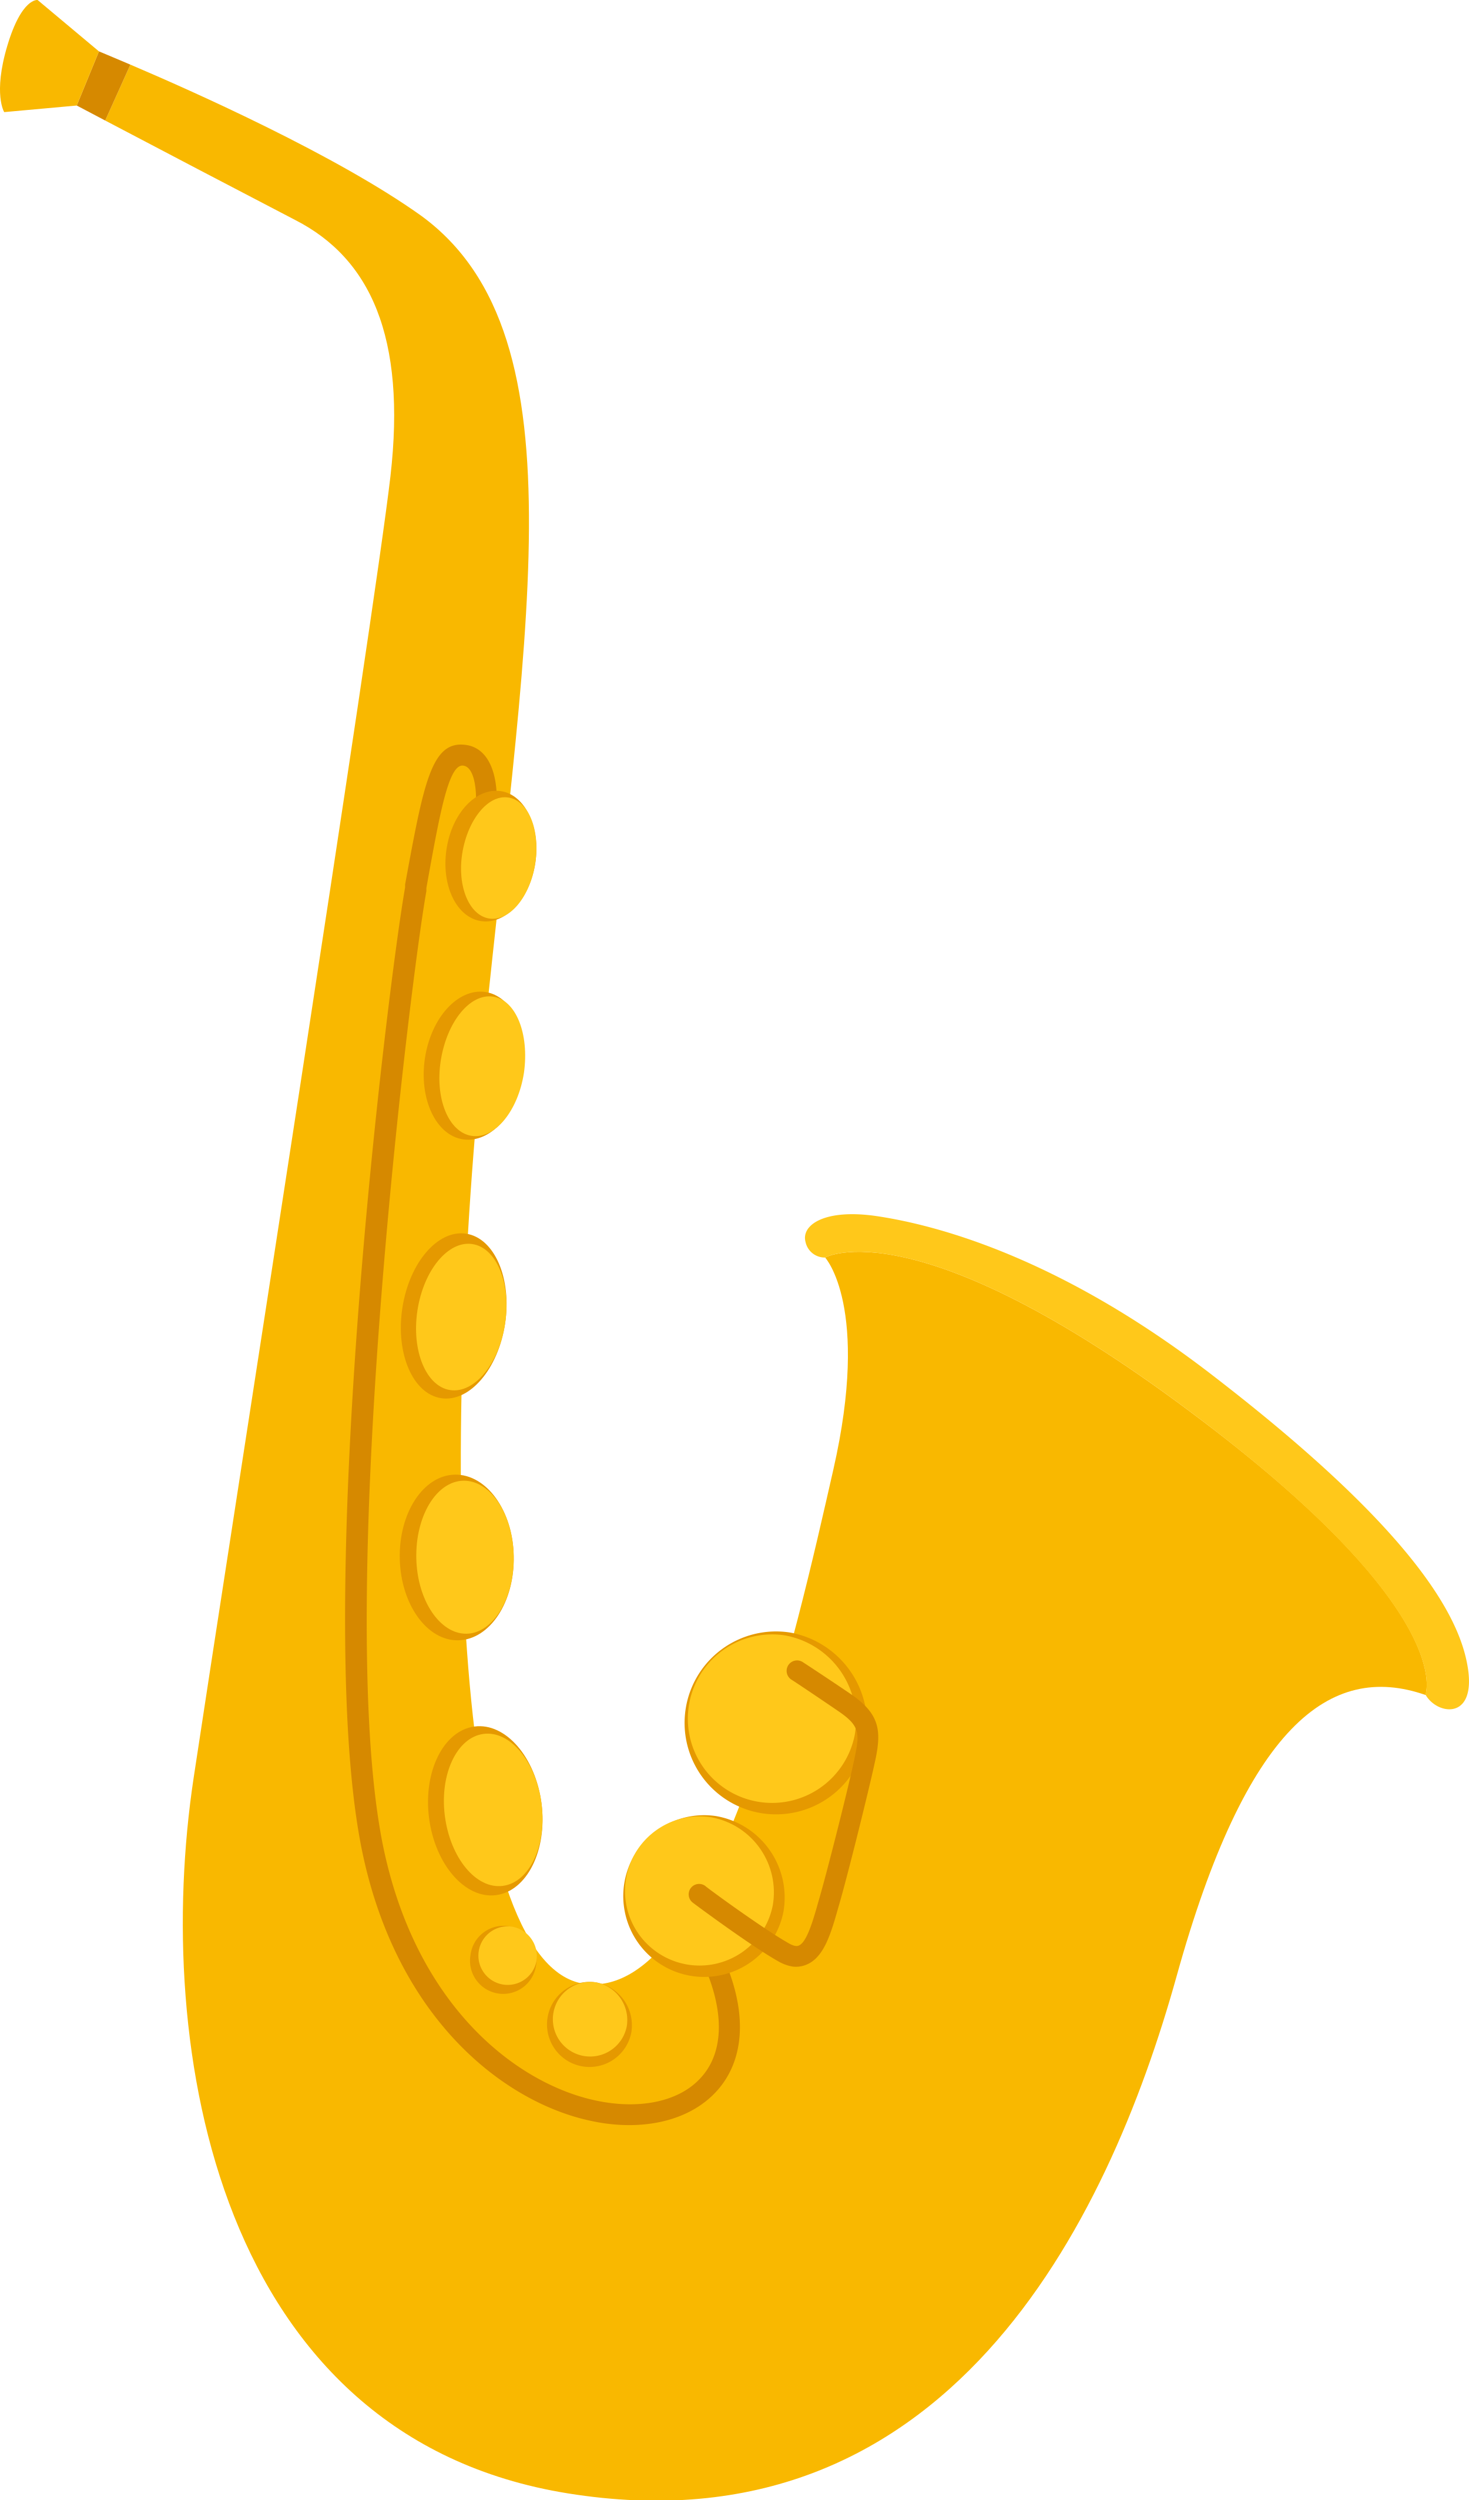<svg xmlns="http://www.w3.org/2000/svg" xmlns:xlink="http://www.w3.org/1999/xlink" viewBox="0 0 142.98 243.32"><defs><style>.cls-1{mask:url(#mask);filter:url(#luminosity-noclip-12);}.cls-10,.cls-12,.cls-14,.cls-16,.cls-18,.cls-2,.cls-20,.cls-22,.cls-4,.cls-6,.cls-8{mix-blend-mode:multiply;}.cls-2{fill:url(#radial-gradient);}.cls-3{mask:url(#mask-2);filter:url(#luminosity-noclip-17);}.cls-4{fill:url(#radial-gradient-2);}.cls-5{mask:url(#mask-3);filter:url(#luminosity-noclip-18);}.cls-6{fill:url(#radial-gradient-3);}.cls-7{mask:url(#mask-4);filter:url(#luminosity-noclip-19);}.cls-8{fill:url(#radial-gradient-4);}.cls-9{mask:url(#mask-5);filter:url(#luminosity-noclip-20);}.cls-10{fill:url(#radial-gradient-5);}.cls-11{mask:url(#mask-6);filter:url(#luminosity-noclip-21);}.cls-12{fill:url(#radial-gradient-6);}.cls-13{mask:url(#mask-7);filter:url(#luminosity-noclip-13);}.cls-14{fill:url(#radial-gradient-7);}.cls-15{mask:url(#mask-8);filter:url(#luminosity-noclip-22);}.cls-16{fill:url(#radial-gradient-8);}.cls-17{mask:url(#mask-9);filter:url(#luminosity-noclip-14);}.cls-18{fill:url(#radial-gradient-9);}.cls-19{mask:url(#mask-10);filter:url(#luminosity-noclip-15);}.cls-20{fill:url(#radial-gradient-10);}.cls-21{mask:url(#mask-11);filter:url(#luminosity-noclip-16);}.cls-22{fill:url(#radial-gradient-11);}.cls-23{fill:#f9b800;}.cls-24{mask:url(#mask-12);}.cls-25{fill:url(#radial-gradient-12);}.cls-26{fill:#ffc81a;}.cls-27{fill:#d68900;}.cls-28{fill:#e59900;}.cls-29{mask:url(#mask-13);}.cls-30{fill:url(#radial-gradient-13);}.cls-31{mask:url(#mask-14);}.cls-32{fill:url(#radial-gradient-14);}.cls-33{mask:url(#mask-15);}.cls-34{fill:url(#radial-gradient-15);}.cls-35{mask:url(#mask-16);}.cls-36{fill:url(#radial-gradient-16);}.cls-37{mask:url(#mask-17);}.cls-38{fill:url(#radial-gradient-17);}.cls-39{mask:url(#mask-18);}.cls-40{fill:url(#radial-gradient-18);}.cls-41{mask:url(#mask-19);}.cls-42{fill:url(#radial-gradient-19);}.cls-43{mask:url(#mask-20);}.cls-44{fill:url(#radial-gradient-20);}.cls-45{mask:url(#mask-21);}.cls-46{fill:url(#radial-gradient-21);}.cls-47{mask:url(#mask-22);}.cls-48{fill:url(#radial-gradient-22);}.cls-49{filter:url(#luminosity-noclip-11);}.cls-50{filter:url(#luminosity-noclip-10);}.cls-51{filter:url(#luminosity-noclip-9);}.cls-52{filter:url(#luminosity-noclip-8);}.cls-53{filter:url(#luminosity-noclip-7);}.cls-54{filter:url(#luminosity-noclip-6);}.cls-55{filter:url(#luminosity-noclip-5);}.cls-56{filter:url(#luminosity-noclip-4);}.cls-57{filter:url(#luminosity-noclip-3);}.cls-58{filter:url(#luminosity-noclip-2);}.cls-59{filter:url(#luminosity-noclip);}</style><filter id="luminosity-noclip" x="47.15" y="-8403.58" width="74.01" height="32766" filterUnits="userSpaceOnUse" color-interpolation-filters="sRGB"><feFlood flood-color="#fff" result="bg"/><feBlend in="SourceGraphic" in2="bg"/></filter><mask id="mask" x="47.15" y="-8403.58" width="74.01" height="32766" maskUnits="userSpaceOnUse"><g class="cls-59"/></mask><radialGradient id="radial-gradient" cx="52.19" cy="141.3" r="104.86" gradientUnits="userSpaceOnUse"><stop offset="0.11" stop-color="#fff"/><stop offset="0.34" stop-color="#b2b2b2"/><stop offset="0.57" stop-color="#666"/><stop offset="0.77" stop-color="#2f2f2f"/><stop offset="0.92" stop-color="#0d0d0d"/><stop offset="1"/></radialGradient><filter id="luminosity-noclip-2" x="41.54" y="-8403.58" width="8.34" height="32766" filterUnits="userSpaceOnUse" color-interpolation-filters="sRGB"><feFlood flood-color="#fff" result="bg"/><feBlend in="SourceGraphic" in2="bg"/></filter><mask id="mask-2" x="41.54" y="-8403.58" width="8.34" height="32766" maskUnits="userSpaceOnUse"><g class="cls-58"/></mask><radialGradient id="radial-gradient-2" cx="56.09" cy="132.96" r="11.07" gradientTransform="matrix(1, -0.03, 0.03, 1, -8.72, 19.98)" xlink:href="#radial-gradient"/><filter id="luminosity-noclip-3" x="44.17" y="-8403.58" width="8.5" height="32766" filterUnits="userSpaceOnUse" color-interpolation-filters="sRGB"><feFlood flood-color="#fff" result="bg"/><feBlend in="SourceGraphic" in2="bg"/></filter><mask id="mask-3" x="44.17" y="-8403.58" width="8.5" height="32766" maskUnits="userSpaceOnUse"><g class="cls-57"/></mask><radialGradient id="radial-gradient-3" cx="71.63" cy="155.67" r="12.13" gradientTransform="translate(-39.43 31.56) rotate(-8.46)" xlink:href="#radial-gradient"/><filter id="luminosity-noclip-4" x="13.93" y="-8403.58" width="36.44" height="32766" filterUnits="userSpaceOnUse" color-interpolation-filters="sRGB"><feFlood flood-color="#fff" result="bg"/><feBlend in="SourceGraphic" in2="bg"/></filter><mask id="mask-4" x="13.93" y="-8403.58" width="36.44" height="32766" maskUnits="userSpaceOnUse"><g class="cls-56"/></mask><radialGradient id="radial-gradient-4" cx="38.49" cy="8.41" r="53.47" gradientTransform="matrix(0.99, 0.15, -0.15, 0.99, 30.91, 8.73)" xlink:href="#radial-gradient"/><filter id="luminosity-noclip-5" x="46.81" y="-8403.58" width="5.21" height="32766" filterUnits="userSpaceOnUse" color-interpolation-filters="sRGB"><feFlood flood-color="#fff" result="bg"/><feBlend in="SourceGraphic" in2="bg"/></filter><mask id="mask-5" x="46.81" y="-8403.58" width="5.21" height="32766" maskUnits="userSpaceOnUse"><g class="cls-55"/></mask><radialGradient id="radial-gradient-5" cx="-14.45" cy="234.06" r="7.96" gradientTransform="matrix(0.59, 0.81, -0.81, 0.59, 251.46, 61.21)" xlink:href="#radial-gradient"/><filter id="luminosity-noclip-6" x="61.2" y="-8403.58" width="13.46" height="32766" filterUnits="userSpaceOnUse" color-interpolation-filters="sRGB"><feFlood flood-color="#fff" result="bg"/><feBlend in="SourceGraphic" in2="bg"/></filter><mask id="mask-6" x="61.2" y="-8403.58" width="13.46" height="32766" maskUnits="userSpaceOnUse"><g class="cls-54"/></mask><radialGradient id="radial-gradient-6" cx="153.76" cy="150.83" r="18.47" gradientTransform="matrix(0.76, -0.64, 0.64, 0.76, -154.61, 158.44)" xlink:href="#radial-gradient"/><filter id="luminosity-noclip-7" x="54.31" y="-8403.58" width="6.35" height="32766" filterUnits="userSpaceOnUse" color-interpolation-filters="sRGB"><feFlood flood-color="#fff" result="bg"/><feBlend in="SourceGraphic" in2="bg"/></filter><mask id="mask-7" x="54.31" y="-8403.58" width="6.35" height="32766" maskUnits="userSpaceOnUse"><g class="cls-53"/></mask><radialGradient id="radial-gradient-7" cx="54.51" cy="175.61" r="8.87" gradientTransform="matrix(0.99, 0.15, -0.15, 0.99, 30.91, 8.73)" xlink:href="#radial-gradient"/><filter id="luminosity-noclip-8" x="67.37" y="-8403.58" width="15.81" height="32766" filterUnits="userSpaceOnUse" color-interpolation-filters="sRGB"><feFlood flood-color="#fff" result="bg"/><feBlend in="SourceGraphic" in2="bg"/></filter><mask id="mask-8" x="67.37" y="-8403.58" width="15.81" height="32766" maskUnits="userSpaceOnUse"><g class="cls-52"/></mask><radialGradient id="radial-gradient-8" cx="199.81" cy="155.16" r="21.39" gradientTransform="translate(-173.81 248.23) rotate(-58.26)" xlink:href="#radial-gradient"/><filter id="luminosity-noclip-9" x="45.65" y="-8403.58" width="6.32" height="32766" filterUnits="userSpaceOnUse" color-interpolation-filters="sRGB"><feFlood flood-color="#fff" result="bg"/><feBlend in="SourceGraphic" in2="bg"/></filter><mask id="mask-9" x="45.65" y="-8403.58" width="6.32" height="32766" maskUnits="userSpaceOnUse"><g class="cls-51"/></mask><radialGradient id="radial-gradient-9" cx="32.68" cy="71.23" r="6.71" gradientTransform="matrix(0.99, 0.15, -0.15, 0.99, 30.91, 8.73)" xlink:href="#radial-gradient"/><filter id="luminosity-noclip-10" x="43.39" y="-8403.58" width="7.44" height="32766" filterUnits="userSpaceOnUse" color-interpolation-filters="sRGB"><feFlood flood-color="#fff" result="bg"/><feBlend in="SourceGraphic" in2="bg"/></filter><mask id="mask-10" x="43.39" y="-8403.58" width="7.44" height="32766" maskUnits="userSpaceOnUse"><g class="cls-50"/></mask><radialGradient id="radial-gradient-10" cx="34.72" cy="91.56" r="11.03" gradientTransform="matrix(0.99, 0.15, -0.15, 0.99, 30.91, 8.73)" xlink:href="#radial-gradient"/><filter id="luminosity-noclip-11" x="41.14" y="-8403.58" width="7.98" height="32766" filterUnits="userSpaceOnUse" color-interpolation-filters="sRGB"><feFlood flood-color="#fff" result="bg"/><feBlend in="SourceGraphic" in2="bg"/></filter><mask id="mask-11" x="41.14" y="-8403.58" width="7.98" height="32766" maskUnits="userSpaceOnUse"><g class="cls-49"/></mask><radialGradient id="radial-gradient-11" cx="36.72" cy="115.93" r="10.08" gradientTransform="matrix(0.99, 0.15, -0.15, 0.99, 30.91, 8.73)" xlink:href="#radial-gradient"/><filter id="luminosity-noclip-12" x="47.15" y="123.27" width="74.01" height="80.03" filterUnits="userSpaceOnUse" color-interpolation-filters="sRGB"><feFlood flood-color="#fff" result="bg"/><feBlend in="SourceGraphic" in2="bg"/></filter><mask id="mask-12" x="47.15" y="123.27" width="74.01" height="80.03" maskUnits="userSpaceOnUse"><g class="cls-1"><path class="cls-2" d="M83.14,123.27s18.08,1,38,21.49c0,0-11.41-1.43-20.06,18s-18.74,56.78-53.95,32.77c0,0,17.87,8.29,28.89-24.48C89,132.55,83.14,123.27,83.14,123.27Z"/></g></mask><radialGradient id="radial-gradient-12" cx="52.19" cy="141.3" r="104.86" gradientUnits="userSpaceOnUse"><stop offset="0.11" stop-color="#fff"/><stop offset="1" stop-color="#fff"/></radialGradient><filter id="luminosity-noclip-13" x="54.31" y="193.06" width="6.35" height="6.63" filterUnits="userSpaceOnUse" color-interpolation-filters="sRGB"><feFlood flood-color="#fff" result="bg"/><feBlend in="SourceGraphic" in2="bg"/></filter><mask id="mask-13" x="54.31" y="193.06" width="6.35" height="6.63" maskUnits="userSpaceOnUse"><g class="cls-13"><path class="cls-14" d="M60.61,196.85A3.17,3.17,0,1,1,58,193.09,3.25,3.25,0,0,1,60.61,196.85Z"/></g></mask><radialGradient id="radial-gradient-13" cx="54.51" cy="175.61" r="8.87" gradientTransform="matrix(0.99, 0.15, -0.15, 0.99, 30.91, 8.73)" xlink:href="#radial-gradient-12"/><filter id="luminosity-noclip-14" x="45.65" y="78.41" width="6.32" height="10.25" filterUnits="userSpaceOnUse" color-interpolation-filters="sRGB"><feFlood flood-color="#fff" result="bg"/><feBlend in="SourceGraphic" in2="bg"/></filter><mask id="mask-14" x="45.65" y="78.41" width="6.32" height="10.25" maskUnits="userSpaceOnUse"><g class="cls-17"><path class="cls-18" d="M51.87,84c-.43,2.82-2.14,4.9-3.83,4.64s-2.72-2.75-2.29-5.56,2.14-4.9,3.83-4.64S52.3,81.19,51.87,84Z"/></g></mask><radialGradient id="radial-gradient-14" cx="32.68" cy="71.23" r="6.71" gradientTransform="matrix(0.99, 0.15, -0.15, 0.99, 30.91, 8.73)" xlink:href="#radial-gradient-12"/><filter id="luminosity-noclip-15" x="43.39" y="97.83" width="7.44" height="12.06" filterUnits="userSpaceOnUse" color-interpolation-filters="sRGB"><feFlood flood-color="#fff" result="bg"/><feBlend in="SourceGraphic" in2="bg"/></filter><mask id="mask-15" x="43.39" y="97.83" width="7.44" height="12.06" maskUnits="userSpaceOnUse"><g class="cls-19"><path class="cls-20" d="M50.72,104.4c-.5,3.32-2.53,5.76-4.52,5.46s-3.2-3.23-2.7-6.55S46,97.55,48,97.85,51.22,101.09,50.72,104.4Z"/></g></mask><radialGradient id="radial-gradient-15" cx="34.72" cy="91.56" r="11.03" gradientTransform="matrix(0.99, 0.15, -0.15, 0.99, 30.91, 8.73)" xlink:href="#radial-gradient-12"/><filter id="luminosity-noclip-16" x="41.14" y="121.75" width="7.98" height="12.93" filterUnits="userSpaceOnUse" color-interpolation-filters="sRGB"><feFlood flood-color="#fff" result="bg"/><feBlend in="SourceGraphic" in2="bg"/></filter><mask id="mask-16" x="41.14" y="121.75" width="7.98" height="12.93" maskUnits="userSpaceOnUse"><g class="cls-21"><path class="cls-22" d="M49,128.79c-.54,3.56-2.71,6.18-4.84,5.86s-3.43-3.47-2.89-7,2.71-6.17,4.84-5.85S49.53,125.24,49,128.79Z"/></g></mask><radialGradient id="radial-gradient-16" cx="36.72" cy="115.93" r="10.08" gradientTransform="matrix(0.99, 0.15, -0.15, 0.99, 30.91, 8.73)" xlink:href="#radial-gradient-12"/><filter id="luminosity-noclip-17" x="41.54" y="144.72" width="8.34" height="13.87" filterUnits="userSpaceOnUse" color-interpolation-filters="sRGB"><feFlood flood-color="#fff" result="bg"/><feBlend in="SourceGraphic" in2="bg"/></filter><mask id="mask-17" x="41.54" y="144.72" width="8.34" height="13.87" maskUnits="userSpaceOnUse"><g class="cls-3"><path class="cls-4" d="M49.87,151.55c.1,3.82-1.68,7-4,7s-4.25-3-4.35-6.83,1.69-7,4-7S49.77,147.72,49.87,151.55Z"/></g></mask><radialGradient id="radial-gradient-17" cx="56.09" cy="132.96" r="11.07" gradientTransform="matrix(1, -0.03, 0.03, 1, -8.72, 19.98)" xlink:href="#radial-gradient-12"/><filter id="luminosity-noclip-18" x="44.17" y="169.3" width="8.5" height="13.78" filterUnits="userSpaceOnUse" color-interpolation-filters="sRGB"><feFlood flood-color="#fff" result="bg"/><feBlend in="SourceGraphic" in2="bg"/></filter><mask id="mask-18" x="44.17" y="169.3" width="8.5" height="13.78" maskUnits="userSpaceOnUse"><g class="cls-5"><path class="cls-6" d="M52.54,175.57c.56,3.79-.83,7.14-3.11,7.48s-4.57-2.45-5.14-6.25.83-7.13,3.1-7.47S52,171.79,52.54,175.57Z"/></g></mask><radialGradient id="radial-gradient-18" cx="71.63" cy="155.67" r="12.13" gradientTransform="translate(-39.43 31.56) rotate(-8.46)" xlink:href="#radial-gradient-12"/><filter id="luminosity-noclip-19" x="13.93" y="8.97" width="36.44" height="63.79" filterUnits="userSpaceOnUse" color-interpolation-filters="sRGB"><feFlood flood-color="#fff" result="bg"/><feBlend in="SourceGraphic" in2="bg"/></filter><mask id="mask-19" x="13.93" y="8.97" width="36.44" height="63.79" maskUnits="userSpaceOnUse"><g class="cls-7"><path class="cls-8" d="M13.93,9s12.46,6.56,19.81,11.44,10.6,8.3,9.14,30.79c-.78,11.91-1.6,20.68-1.6,20.68s4.52-2,8.1.88c0,0,2.19-24.34,0-34.36S48,20.53,13.93,9Z"/></g></mask><radialGradient id="radial-gradient-19" cx="38.49" cy="8.41" r="53.47" gradientTransform="matrix(0.99, 0.15, -0.15, 0.99, 30.91, 8.73)" xlink:href="#radial-gradient-12"/><filter id="luminosity-noclip-20" x="46.81" y="187.77" width="5.21" height="5.14" filterUnits="userSpaceOnUse" color-interpolation-filters="sRGB"><feFlood flood-color="#fff" result="bg"/><feBlend in="SourceGraphic" in2="bg"/></filter><mask id="mask-20" x="46.81" y="187.77" width="5.21" height="5.14" maskUnits="userSpaceOnUse"><g class="cls-9"><path class="cls-10" d="M50.9,192.38a2.53,2.53,0,1,1,.66-3.6A2.59,2.59,0,0,1,50.9,192.38Z"/></g></mask><radialGradient id="radial-gradient-20" cx="-14.45" cy="234.06" r="7.96" gradientTransform="matrix(0.59, 0.81, -0.81, 0.59, 251.46, 61.21)" xlink:href="#radial-gradient-12"/><filter id="luminosity-noclip-21" x="61.2" y="177.56" width="13.46" height="13.56" filterUnits="userSpaceOnUse" color-interpolation-filters="sRGB"><feFlood flood-color="#fff" result="bg"/><feBlend in="SourceGraphic" in2="bg"/></filter><mask id="mask-21" x="61.2" y="177.56" width="13.46" height="13.56" maskUnits="userSpaceOnUse"><g class="cls-11"><path class="cls-12" d="M73,180.09a6.6,6.6,0,1,1-9.5-1A6.75,6.75,0,0,1,73,180.09Z"/></g></mask><radialGradient id="radial-gradient-21" cx="153.76" cy="150.83" r="18.47" gradientTransform="matrix(0.76, -0.64, 0.64, 0.76, -154.61, 158.44)" xlink:href="#radial-gradient-12"/><filter id="luminosity-noclip-22" x="67.37" y="159.99" width="15.81" height="15.48" filterUnits="userSpaceOnUse" color-interpolation-filters="sRGB"><feFlood flood-color="#fff" result="bg"/><feBlend in="SourceGraphic" in2="bg"/></filter><mask id="mask-22" x="67.37" y="159.99" width="15.81" height="15.48" maskUnits="userSpaceOnUse"><g class="cls-15"><path class="cls-16" d="M79.29,161.24a7.64,7.64,0,1,1-10.82,2.29A7.83,7.83,0,0,1,79.29,161.24Z"/></g></mask><radialGradient id="radial-gradient-22" cx="199.81" cy="155.16" r="21.39" gradientTransform="translate(-173.81 248.23) rotate(-58.26)" xlink:href="#radial-gradient-12"/></defs><title>sax</title><g id="Camada_2" data-name="Camada 2"><g id="Layer_1" data-name="Layer 1"><path class="cls-23" d="M115.84,137.38c-26.72-20-35.53-15-35.53-15s4.41,4.78.8,20.64-11.44,51.28-24,50.07-14.38-47-10.33-88.78S57.2,32.82,41,21C32.79,15.13,18.82,8.9,12.69,6.29l-2.45,5.44c4.48,2.36,13.34,7,18.55,9.71C36,25.15,39.57,32.74,38,46.37S22.22,150.67,18.85,173c-4,26.42,2.36,64.17,36.42,69.65,36.72,5.9,52.51-26.08,59.26-50.36s14.9-30.58,24.21-27.34C138.74,164.91,142,156.89,115.84,137.38Z"/><g class="cls-24"><path class="cls-25" d="M83.14,123.27s18.08,1,38,21.49c0,0-11.41-1.43-20.06,18s-18.74,56.78-53.95,32.77c0,0,17.87,8.29,28.89-24.48C89,132.55,83.14,123.27,83.14,123.27Z"/></g><path class="cls-26" d="M138.74,164.91s3.21-8-22.9-27.53c-26.72-20-35.53-15-35.53-15a1.91,1.91,0,0,1-1.91-1.53c-.43-1.64,1.87-3.26,7-2.49,5.85.88,17.59,4,32.16,15.13C131.89,144.47,141,154,142.69,161.4,144.11,167.54,139.9,167,138.74,164.91Z"/><path class="cls-27" d="M9.63,5,7.47,10.27l2.77,1.46,2.45-5.44C10.79,5.48,9.63,5,9.63,5Z"/><path class="cls-23" d="M9.63,5,7.47,10.27l-7.06.64s-1.1-1.75.3-6.45S3.66,0,3.66,0Z"/><path class="cls-28" d="M50.94,104.43c-.6,4-3.23,6.84-5.87,6.45s-4.31-3.94-3.71-7.9,3.23-6.83,5.88-6.44S51.54,100.48,50.94,104.43Z"/><path class="cls-26" d="M51,104.38c-.57,3.74-2.84,6.5-5.09,6.16s-3.61-3.65-3-7.39,2.85-6.5,5.09-6.16S51.52,100.64,51,104.38Z"/><path class="cls-28" d="M49.16,128.82c-.67,4.42-3.45,7.66-6.21,7.25s-4.46-4.34-3.79-8.76,3.45-7.67,6.21-7.25S49.83,124.41,49.16,128.82Z"/><path class="cls-26" d="M49.16,128.82c-.59,3.92-3,6.81-5.34,6.46s-3.79-3.82-3.19-7.75,3-6.82,5.35-6.46S49.76,124.9,49.16,128.82Z"/><path class="cls-28" d="M50,151.44c.1,4.45-2.31,8.11-5.37,8.19s-5.62-3.49-5.72-7.94,2.29-8.12,5.36-8.18S49.93,147,50,151.44Z"/><path class="cls-26" d="M50,151.44c.08,4.11-2,7.5-4.58,7.55s-4.81-3.22-4.9-7.33,1.95-7.5,4.57-7.56S49.94,147.32,50,151.44Z"/><path class="cls-28" d="M52.71,175.53c.57,4.53-1.41,8.51-4.43,8.9s-5.94-3-6.52-7.51,1.41-8.51,4.43-8.9S52.13,171,52.71,175.53Z"/><path class="cls-26" d="M52.71,175.53c.52,4.08-1.17,7.66-3.77,8s-5.11-2.72-5.64-6.79,1.17-7.66,3.76-8S52.19,171.44,52.71,175.53Z"/><path class="cls-28" d="M61.44,197.83A4.14,4.14,0,1,1,58,192.92,4.24,4.24,0,0,1,61.44,197.83Z"/><path class="cls-26" d="M61,197.22a3.63,3.63,0,1,1-3-4.3A3.73,3.73,0,0,1,61,197.22Z"/><g class="cls-29"><path class="cls-30" d="M60.61,196.85A3.17,3.17,0,1,1,58,193.09,3.25,3.25,0,0,1,60.61,196.85Z"/></g><path class="cls-28" d="M52.18,191.23a3.23,3.23,0,1,1-6.38-1,3.23,3.23,0,1,1,6.38,1Z"/><path class="cls-26" d="M52.21,190.87a2.85,2.85,0,1,1-2.36-3.37A2.92,2.92,0,0,1,52.21,190.87Z"/><path class="cls-27" d="M58.64,206.61a22.25,22.25,0,0,1-2.31-.5c-8.18-2.26-18-10.38-21.17-26.39-2.53-12.89-1.54-35.55-.27-52.28,1.44-19,3.71-36.41,4.54-41.08l0-.29C41.26,76.11,42,72,45.38,72.5c2.65.4,3.09,3.85,2.94,5.83a1,1,0,1,1-2-.16c.06-.73,0-3.48-1.22-3.66-1.43-.22-2.29,4.61-3.6,11.91l0,.3c-1.59,8.88-8.94,68.86-4.28,92.61,3,15.1,12.13,22.73,19.71,24.83,4.72,1.3,9.06.55,11.32-2,2.06-2.28,2.27-5.87.61-10.1a1,1,0,0,1,.58-1.32,1,1,0,0,1,1.31.57c2,5,1.61,9.33-1,12.2C67.3,206.2,63.2,207.3,58.64,206.61Z"/><path class="cls-28" d="M52.1,84c-.53,3.48-2.89,6-5.28,5.64s-3.89-3.47-3.36-7,2.89-6,5.28-5.65S52.63,80.53,52.1,84Z"/><path class="cls-26" d="M52.1,84c-.5,3.28-2.5,5.68-4.47,5.39S44.47,86.23,45,83s2.5-5.69,4.47-5.39S52.59,80.76,52.1,84Z"/><g class="cls-31"><path class="cls-32" d="M51.87,84c-.43,2.82-2.14,4.9-3.83,4.64s-2.72-2.75-2.29-5.56,2.14-4.9,3.83-4.64S52.3,81.19,51.87,84Z"/></g><g class="cls-33"><path class="cls-34" d="M50.72,104.4c-.5,3.32-2.53,5.76-4.52,5.46s-3.2-3.23-2.7-6.55S46,97.55,48,97.85,51.22,101.09,50.72,104.4Z"/></g><g class="cls-35"><path class="cls-36" d="M49,128.79c-.54,3.56-2.71,6.18-4.84,5.86s-3.43-3.47-2.89-7,2.71-6.17,4.84-5.85S49.53,125.24,49,128.79Z"/></g><g class="cls-37"><path class="cls-38" d="M49.87,151.55c.1,3.82-1.68,7-4,7s-4.25-3-4.35-6.83,1.69-7,4-7S49.77,147.72,49.87,151.55Z"/></g><g class="cls-39"><path class="cls-40" d="M52.54,175.57c.56,3.79-.83,7.14-3.11,7.48s-4.57-2.45-5.14-6.25.83-7.13,3.1-7.47S52,171.79,52.54,175.57Z"/></g><path class="cls-28" d="M76.25,186.07a7.87,7.87,0,1,1-6.54-9.33A8.05,8.05,0,0,1,76.25,186.07Z"/><path class="cls-26" d="M75.21,185.45a7.26,7.26,0,1,1-6-8.6A7.43,7.43,0,0,1,75.21,185.45Z"/><path class="cls-28" d="M84.26,169.41a8.9,8.9,0,1,1-7.39-10.54A9.11,9.11,0,0,1,84.26,169.41Z"/><path class="cls-26" d="M83.19,168.86a8.2,8.2,0,1,1-6.81-9.71A8.4,8.4,0,0,1,83.19,168.86Z"/><path class="cls-27" d="M77.13,191.38a4.22,4.22,0,0,1-1.4-.52c-2.75-1.56-8.07-5.52-8.29-5.69a1,1,0,0,1,1.21-1.63c0,.05,5.44,4.05,8.09,5.56q.67.39,1,.24c.8-.32,1.41-2.48,1.95-4.4l.06-.2c.94-3.29,3-11.49,3.44-13.72.53-2.45.44-3.12-1.69-4.56-2.55-1.74-4.45-3-4.47-3a1,1,0,0,1,1.1-1.71s1.94,1.26,4.51,3c3,2,3.19,3.63,2.53,6.66-.49,2.31-2.5,10.47-3.47,13.86l-.06.2c-.76,2.7-1.42,5-3.13,5.72A2.65,2.65,0,0,1,77.13,191.38Z"/><g class="cls-41"><path class="cls-42" d="M13.93,9s12.46,6.56,19.81,11.44,10.6,8.3,9.14,30.79c-.78,11.91-1.6,20.68-1.6,20.68s4.52-2,8.1.88c0,0,2.19-24.34,0-34.36S48,20.53,13.93,9Z"/></g><g class="cls-43"><path class="cls-44" d="M50.9,192.38a2.53,2.53,0,1,1,.66-3.6A2.59,2.59,0,0,1,50.9,192.38Z"/></g><g class="cls-45"><path class="cls-46" d="M73,180.09a6.6,6.6,0,1,1-9.5-1A6.75,6.75,0,0,1,73,180.09Z"/></g><g class="cls-47"><path class="cls-48" d="M79.29,161.24a7.64,7.64,0,1,1-10.82,2.29A7.83,7.83,0,0,1,79.29,161.24Z"/></g></g></g></svg>